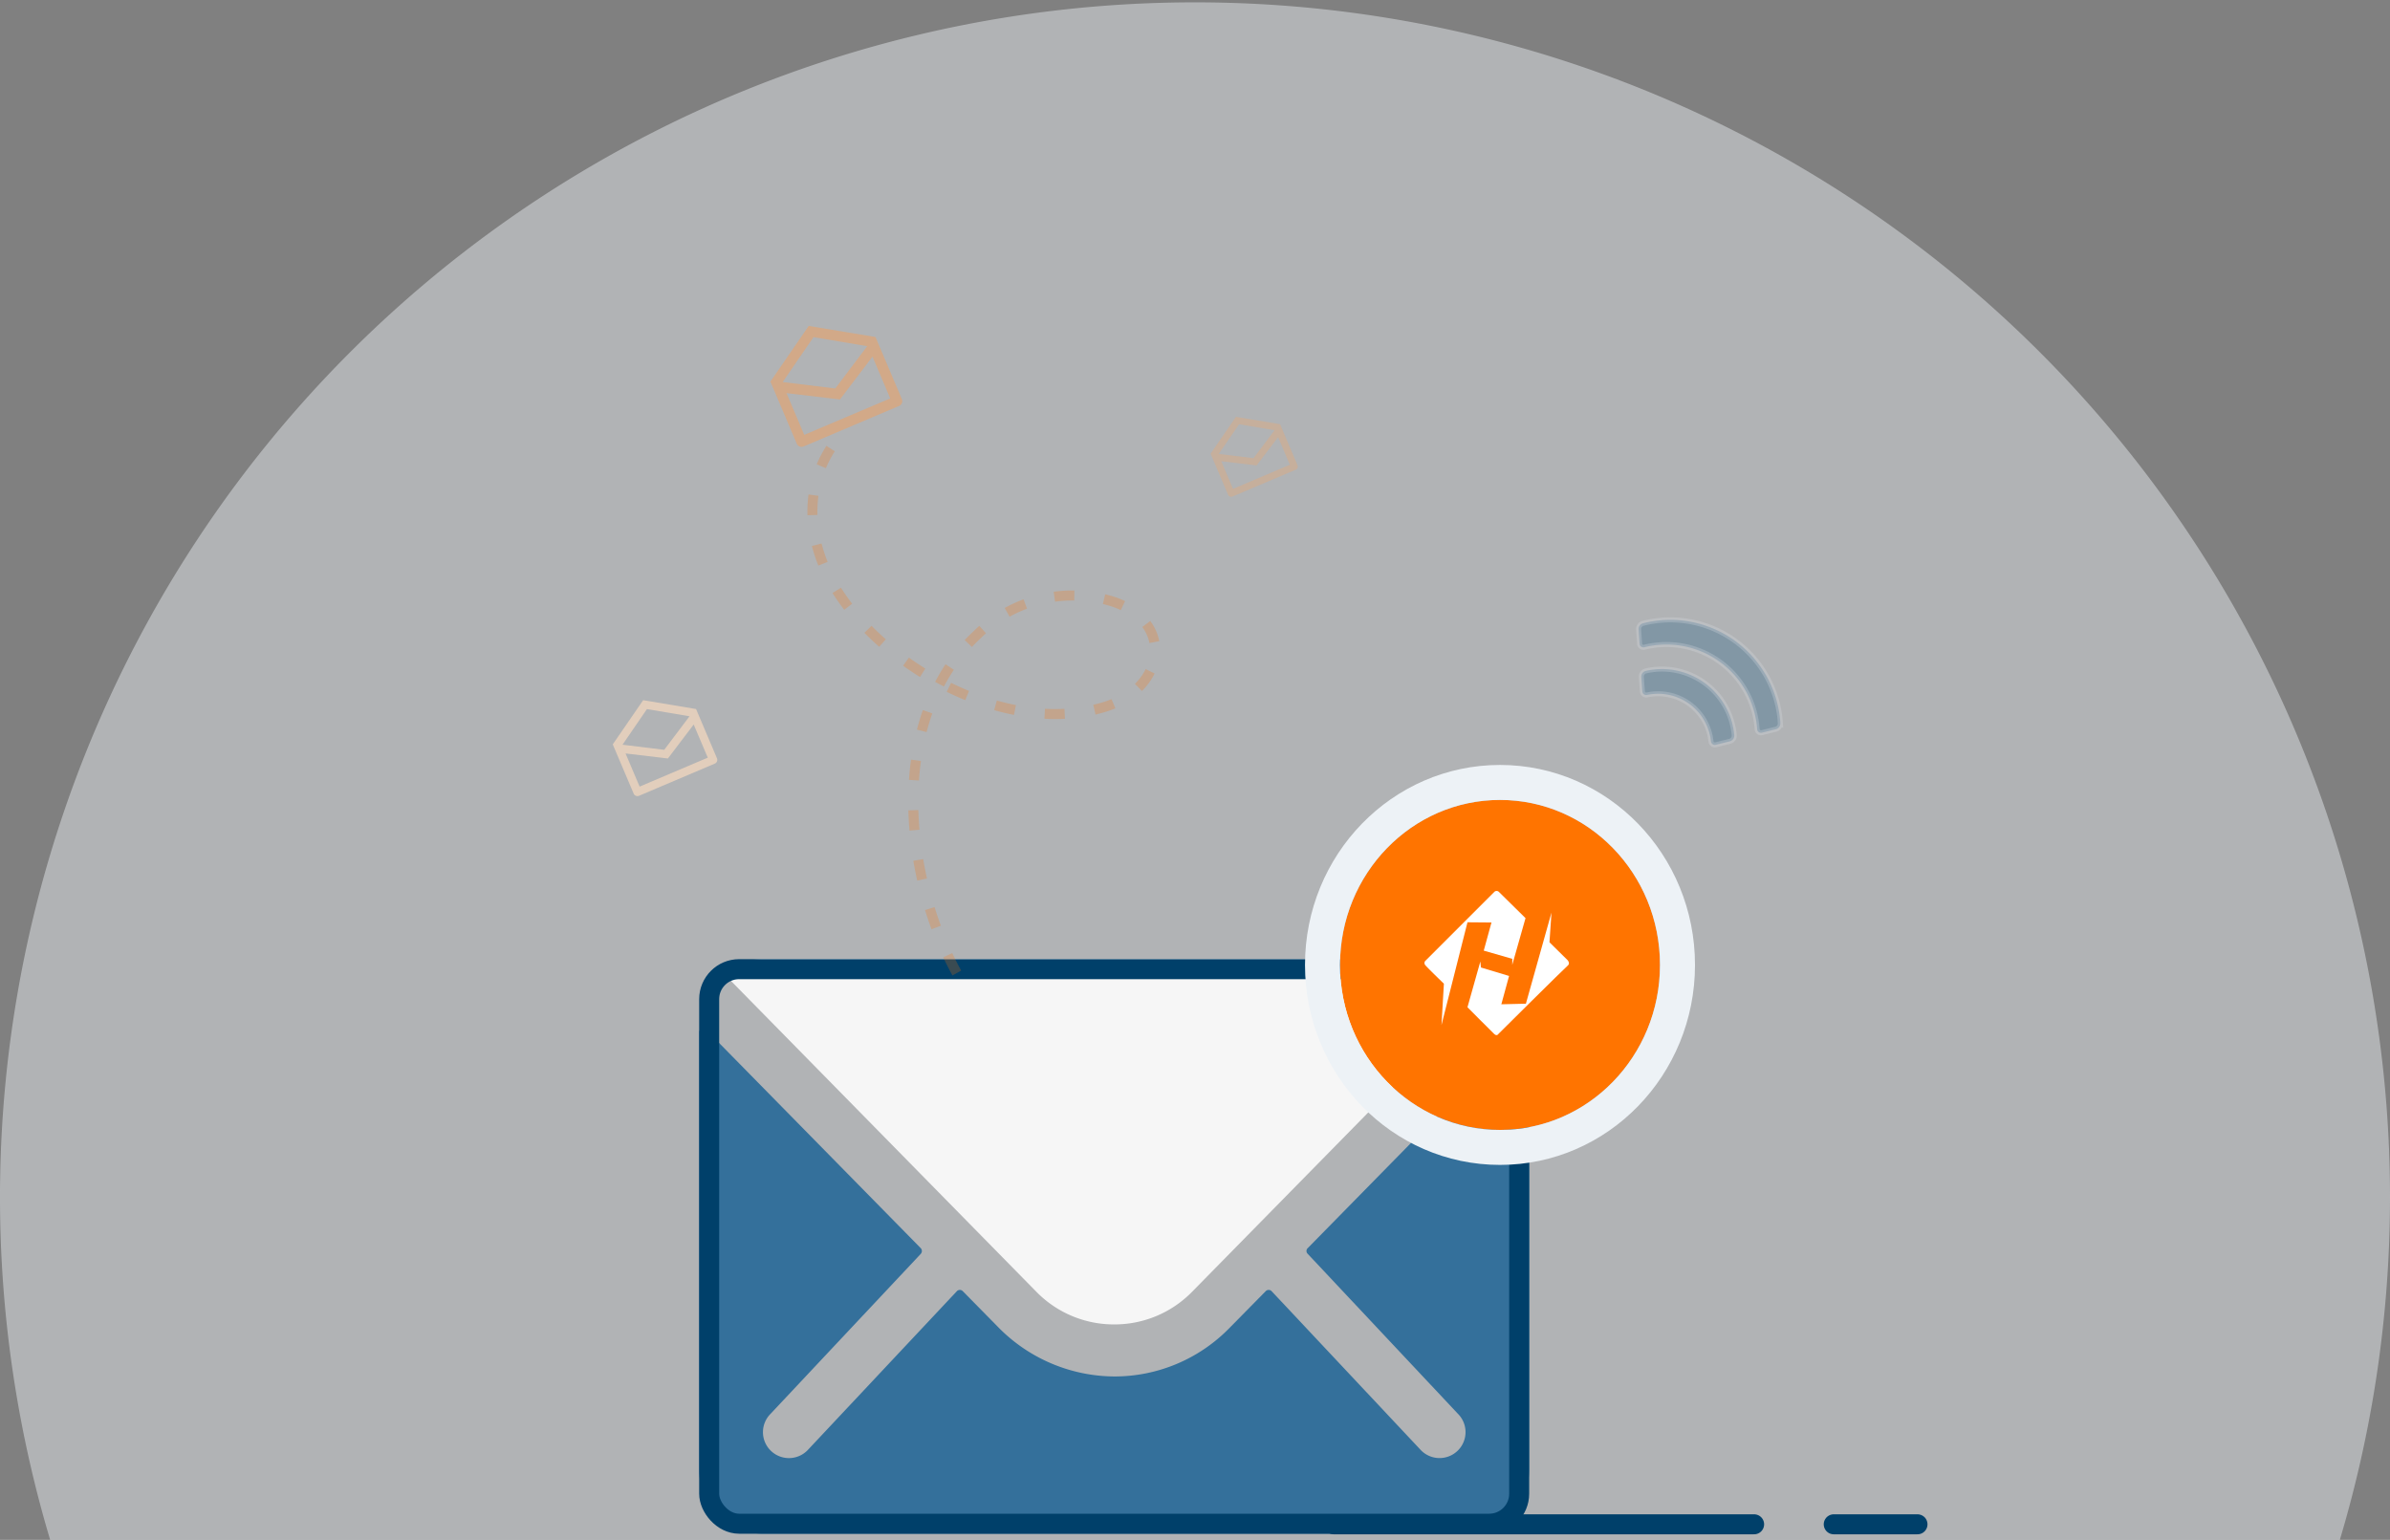 <svg xmlns="http://www.w3.org/2000/svg" width="239" height="154" viewBox="0 0 239 154">
  <rect x="0" y="0" width="239" height="154" fill="#808080" stroke="none"/>
  <g id="Group_54872" data-name="Group 54872" transform="translate(-69 -174)">
    <g id="Group_52773" data-name="Group 52773" transform="translate(1 76)">
      <g id="Group_52772" data-name="Group 52772" transform="translate(12720.563 -11.898)">
        <path id="Subtraction_13" data-name="Subtraction 13" d="M233.982,154H5.018a119.5,119.5,0,1,1,228.964,0Z" transform="translate(-12652.563 109.898)" fill="#dce1e5" opacity="0.53"/>
        <g id="Group_52771" data-name="Group 52771" transform="translate(-12582.646 205.821)">
          <g id="Icon_ionic-ios-mail" data-name="Icon ionic-ios-mail">
            <path id="Path_55001" data-name="Path 55001" d="M85.692,10.436,64.225,32.3a.386.386,0,0,0,0,.559l15.023,16a2.589,2.589,0,0,1,0,3.671,2.6,2.6,0,0,1-3.671,0L60.614,36.592a.409.409,0,0,0-.579,0L56.384,40.3a16.063,16.063,0,0,1-11.452,4.828,16.386,16.386,0,0,1-11.691-4.968L29.73,36.592a.409.409,0,0,0-.579,0L14.188,52.533a2.6,2.6,0,0,1-3.671,0,2.589,2.589,0,0,1,0-3.671l15.023-16a.425.425,0,0,0,0-.559L4.053,10.436a.393.393,0,0,0-.678.279V54.468a6.4,6.4,0,0,0,6.384,6.384H79.986a6.4,6.4,0,0,0,6.384-6.384V10.716A.4.4,0,0,0,85.692,10.436Z" transform="translate(-3.375 -3.394)" fill="#34709b"/>
            <path id="Path_55002" data-name="Path 55002" d="M43.31,44.405a10.847,10.847,0,0,0,7.8-3.272l31.3-31.862a6.27,6.27,0,0,0-3.95-1.4H8.176a6.229,6.229,0,0,0-3.95,1.4l31.3,31.862A10.848,10.848,0,0,0,43.31,44.405Z" transform="translate(-1.812 -7.875)" fill="#f6f6f6"/>
          </g>
          <g id="Rectangle_17959" data-name="Rectangle 17959" fill="none" stroke="#00406a" stroke-width="2">
            <rect width="83.001" height="57.461" rx="4" stroke="none"/>
            <rect x="1" y="1" width="81.001" height="55.461" rx="3" fill="none"/>
          </g>
        </g>
        <g id="Ellipse_1097" data-name="Ellipse 1097" transform="translate(-12518.563 189.898)" fill="#ff7400" stroke="#edf2f6" stroke-width="3.5">
          <ellipse cx="16" cy="16.5" rx="16" ry="16.5" stroke="none"/>
          <ellipse cx="16" cy="16.5" rx="17.75" ry="18.25" fill="none"/>
        </g>
        <path id="Icon_awesome-wifi" data-name="Icon awesome-wifi" d="M17.112,3.988a11.025,11.025,0,0,0-16.975,0,.591.591,0,0,0-.009.746l.923,1.1a.386.386,0,0,0,.6.012,9.092,9.092,0,0,1,13.941,0,.386.386,0,0,0,.6-.012l.923-1.1a.592.592,0,0,0-.01-.746ZM14.087,7.673a7.256,7.256,0,0,0-10.925,0,.587.587,0,0,0-.015.751l.928,1.1a.387.387,0,0,0,.594.026,5.315,5.315,0,0,1,7.91,0,.387.387,0,0,0,.594-.026l.928-1.1A.587.587,0,0,0,14.087,7.673Z" transform="matrix(0.809, 0.588, -0.588, 0.809, -12486.024, 168.927)" fill="#054d7b" stroke="#dce1e5" stroke-width="0.5" opacity="0.27"/>
      </g>
      <path id="Path_55005" data-name="Path 55005" d="M-12766.626,664.442h42.038" transform="translate(12968 -414)" fill="none" stroke="#00406a" stroke-linecap="round" stroke-width="2"/>
      <path id="Path_55006" data-name="Path 55006" d="M-12766.626,664.442h8.375" transform="translate(13018 -414)" fill="none" stroke="#00406a" stroke-linecap="round" stroke-width="2"/>
    </g>
    <g id="Layer_2" data-name="Layer 2" transform="matrix(0.921, -0.391, 0.391, 0.921, 188.606, 216.821)" opacity="0.34">
      <g id="invisible_box" data-name="invisible box">
        <rect id="Rectangle_17971" data-name="Rectangle 17971" width="8.227" height="8.227" fill="none"/>
      </g>
      <g id="icons_Q2" data-name="icons Q2" transform="translate(0.343 0.514)">
        <path id="Path_55007" data-name="Path 55007" d="M5.771,3,2,5.4V9.856a.343.343,0,0,0,.343.343H9.2a.343.343,0,0,0,.343-.343V5.4ZM8.8,5.742,5.771,7.491,2.737,5.742,5.771,3.806ZM2.686,9.513v-3L5.771,8.279,8.856,6.514v3Z" transform="translate(-2 -3)" fill="#eea66b"/>
      </g>
    </g>
    <g id="Layer_2-2" data-name="Layer 2" transform="matrix(0.921, -0.391, 0.391, 0.921, 128.531, 245.386)">
      <g id="invisible_box-2" data-name="invisible box">
        <rect id="Rectangle_17971-2" data-name="Rectangle 17971" width="9.867" height="9.867" fill="none"/>
      </g>
      <g id="icons_Q2-2" data-name="icons Q2" transform="translate(0.411 0.617)">
        <path id="Path_55007-2" data-name="Path 55007" d="M6.522,3,2,5.878v5.344a.411.411,0,0,0,.411.411h8.222a.411.411,0,0,0,.411-.411V5.878ZM10.16,6.289l-3.638,2.1-3.638-2.1L6.522,3.966ZM2.822,10.811v-3.6l3.7,2.117,3.7-2.117v3.6Z" transform="translate(-2 -3)" fill="#e2cebc"/>
      </g>
    </g>
    <g id="Layer_2-3" data-name="Layer 2" transform="matrix(0.921, -0.391, 0.391, 0.921, 143.84, 208.309)" opacity="0.52">
      <g id="invisible_box-3" data-name="invisible box">
        <rect id="Rectangle_17971-3" data-name="Rectangle 17971" width="12.447" height="12.447" fill="none"/>
      </g>
      <g id="icons_Q2-3" data-name="icons Q2" transform="translate(0.519 0.778)">
        <path id="Path_55007-3" data-name="Path 55007" d="M7.7,3,2,6.63v6.742a.519.519,0,0,0,.519.519H12.891a.519.519,0,0,0,.519-.519V6.63Zm4.59,4.149L7.7,9.794,3.115,7.149,7.7,4.219Zm-9.258,5.7V8.316L7.7,10.987l4.668-2.671v4.538Z" transform="translate(-2 -3)" fill="#f0a05e"/>
      </g>
    </g>
    <path id="Path_53945" data-name="Path 53945" d="M0,0C11.013.034,25.653,6.244,28.591,18.169a13.571,13.571,0,0,1-3.682,13.48c-4.82,4.438-10.112.383-8.81-5.812C18.238,15.661,30.667,8.125,40.114,8.019c5.46-.062,10.582,2.556,12.545,7.906" transform="matrix(-0.485, -0.875, 0.875, -0.485, 164.681, 271.31)" fill="none" stroke="rgba(255,116,0,0.23)" stroke-width="1" stroke-dasharray="2 3"/>
    <g id="Group_52927" data-name="Group 52927" transform="translate(-35.465 -4.802)">
      <path id="Path_54479" data-name="Path 54479" d="M654.324,248.991l-.2,2.972,1.823,1.8s.277.317,0,.535-6.934,6.835-6.934,6.835-.139.258-.416,0-2.674-2.674-2.674-2.674l1.288-4.576.059.6,2.813.847-.773,2.833,2.457-.059Z" transform="translate(-394.711 21.075)" fill="#fff"/>
      <path id="Path_54480" data-name="Path 54480" d="M600.146,228.888l1.327-4.675-2.674-2.635a.328.328,0,0,0-.436,0l-6.934,6.934a.322.322,0,0,0,0,.376c.139.2,1.882,1.882,1.882,1.882l-.242,4.138,2.6-10.28,2.4.02-.773,2.813,2.853.822Z" transform="translate(-344.456 46.409)" fill="#fff"/>
    </g>
  </g>
</svg>
